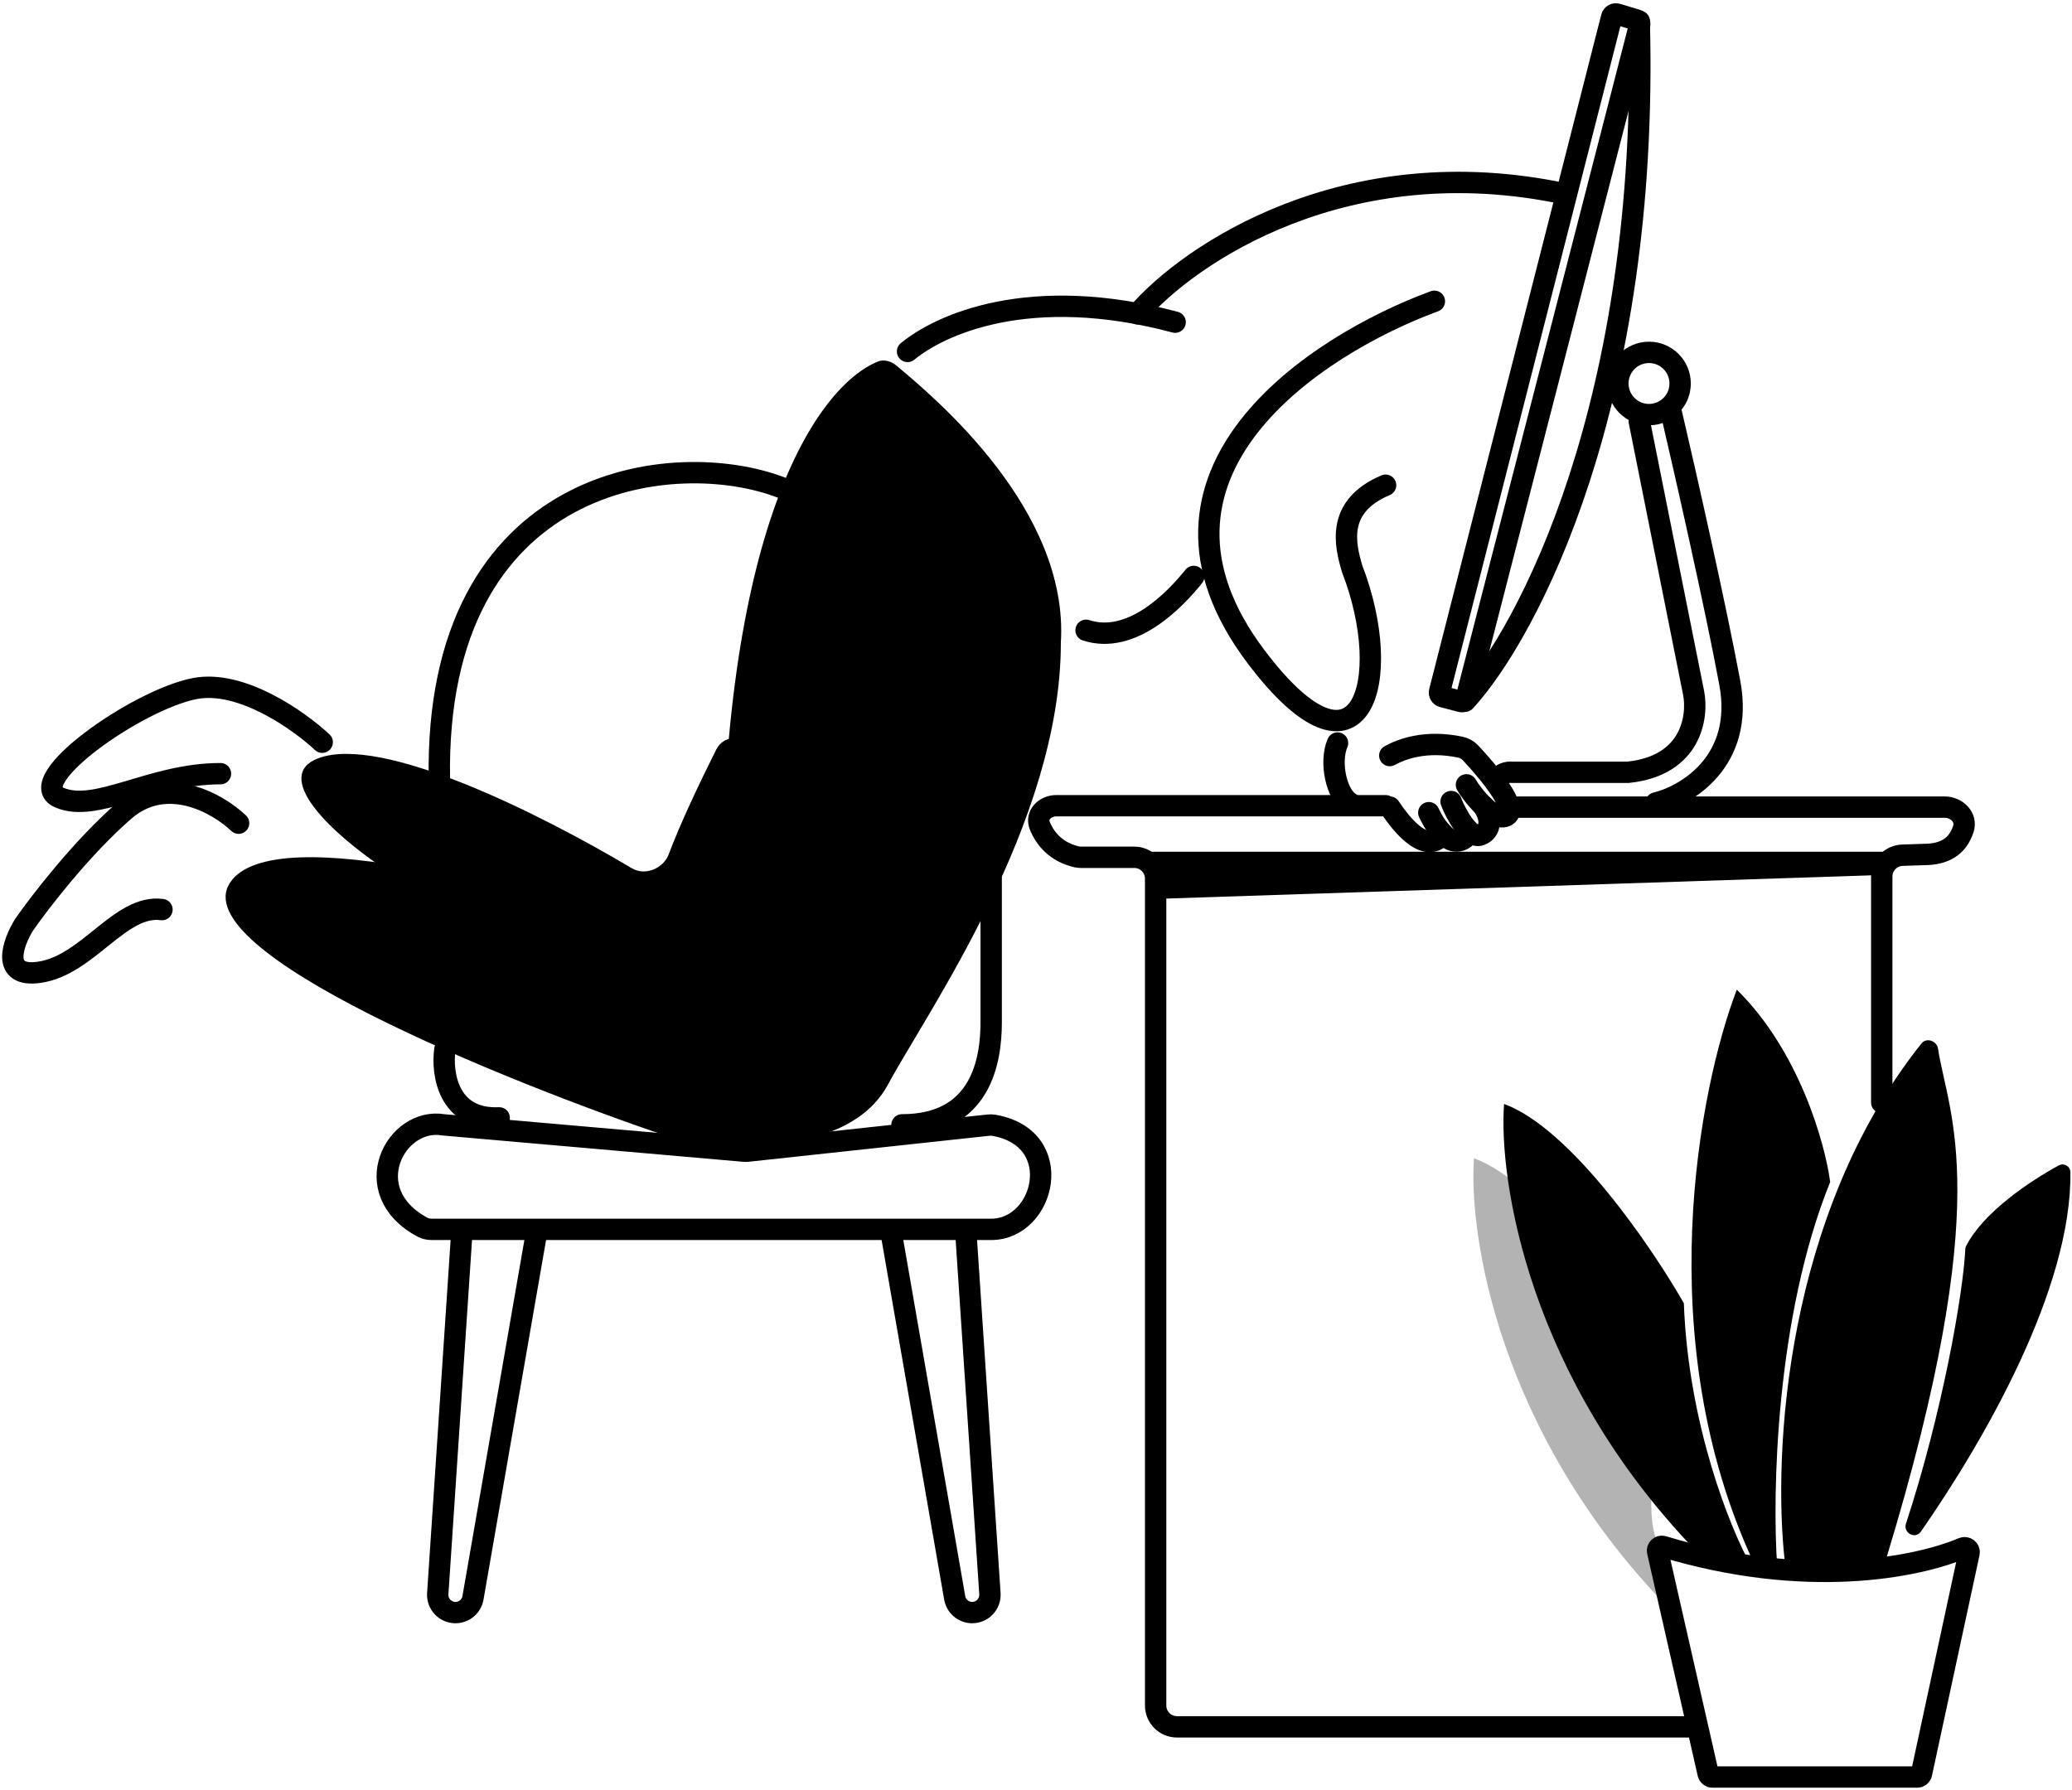 <svg width="485" height="419" viewBox="0 0 485 419" fill="none" xmlns="http://www.w3.org/2000/svg">
<path d="M377.248 4.01L336.973 161.888C336.837 162.421 337.156 162.963 337.687 163.102L341.954 164.225C342.49 164.366 343.038 164.044 343.177 163.508L383.79 5.888C383.924 5.368 383.623 4.835 383.109 4.681L378.504 3.3C377.96 3.136 377.388 3.459 377.248 4.01Z" stroke="black" stroke-width="5" stroke-linecap="round"/>
<path d="M168.948 216.481C168.281 122.92 191.452 90.423 205.41 84.669C206.911 84.05 208.584 84.542 209.828 85.584L209.982 85.714C219.114 93.362 250.245 119.432 248.317 150.5C248.317 192.583 217.003 236.903 207.869 253.866C198.735 270.83 170.136 269.199 156.978 266.263C118.048 253.105 42.93 222.744 53.891 206.564C64.153 191.416 126.489 208.824 162.152 221.368C165.476 222.537 168.973 220.005 168.948 216.481Z" fill="black"/>
<path d="M254.217 147.55C264.944 151.037 275.135 140.309 279.426 134.946" stroke="black" stroke-width="5" stroke-linecap="round"/>
<path d="M55.852 192.707C51.067 188.14 39.019 181.158 29.101 189.771C19.184 198.383 9.31 211.193 5.613 216.521C3.003 220.762 0.067 228.918 9.202 227.613C20.619 225.982 28.123 211.628 37.91 212.933" stroke="black" stroke-width="5" stroke-linecap="round"/>
<path d="M156.536 199.975C159.196 192.872 163.723 183.309 167.657 175.464C169.517 171.755 174.711 171.945 176.108 175.852C184.034 198.018 188.511 229.626 160.24 229.4C119.462 229.074 53.891 185.359 74.443 177.53C89.275 171.88 126.282 190.405 147.915 203.267C150.998 205.1 155.277 203.334 156.536 199.975Z" fill="black"/>
<path d="M75.422 173.751C70.006 168.678 56.454 159.065 45.572 161.196C31.969 163.859 5.141 182.882 13.832 186.687C22.523 190.491 35.296 181.118 51.607 181.118" stroke="black" stroke-width="5" stroke-linecap="round"/>
<path d="M183.076 114.218C158.156 104.475 101.628 110.894 102.844 182.423" stroke="black" stroke-width="5" stroke-linecap="round"/>
<path d="M232.009 182.423V239.309C232.009 248.158 229.726 263.327 211.131 263.327" stroke="black" stroke-width="5" stroke-linecap="round"/>
<path d="M175.08 269.473L231.379 263.395C231.797 263.35 232.233 263.356 232.647 263.43C249.825 266.46 244.579 287.794 232.009 287.794H101.027C100.277 287.794 99.522 287.627 98.862 287.271C83.32 278.886 92.623 261.41 103.803 263.327L174.107 269.483C174.431 269.511 174.757 269.508 175.08 269.473Z" stroke="black" stroke-width="5" stroke-linecap="round"/>
<path d="M108.127 288.12L102.467 373.072C102.308 375.471 104.211 377.505 106.615 377.505V377.505C108.636 377.505 110.365 376.052 110.711 374.06L125.66 288.12" stroke="black" stroke-width="5" stroke-linecap="round"/>
<path d="M226.055 288.12L231.714 373.072C231.874 375.471 229.971 377.505 227.566 377.505V377.505C225.545 377.505 223.817 376.052 223.471 374.06L208.521 288.12" stroke="black" stroke-width="5" stroke-linecap="round"/>
<path d="M104.13 245.711C103.368 251.257 104.847 262.218 116.852 261.696" stroke="black" stroke-width="5" stroke-linecap="round"/>
<path d="M212.436 82.273C219.939 76.074 240.883 66.288 275.071 75.422" stroke="black" stroke-width="5" stroke-linecap="round"/>
<path d="M266.263 73.464C278.224 59.545 315.001 34.448 366.414 45.409" stroke="black" stroke-width="5" stroke-linecap="round"/>
<path d="M335.749 70.528C307.911 80.75 261.66 110.866 293.992 153.716C318.607 186.338 326.615 159.261 316.502 133.163C314.871 127.618 312.587 118.549 324.331 113.59" stroke="black" stroke-width="5" stroke-linecap="round"/>
<path d="M313.083 173.941C311.125 178.509 312.886 186.142 316.018 187.969" stroke="black" stroke-width="5" stroke-linecap="round"/>
<path d="M325.31 176.877C328.092 175.331 333.805 173.2 341.893 174.925C342.785 175.116 343.59 175.588 344.215 176.252C348.667 180.982 355.382 189.207 352.712 190.905C349.842 192.732 344.557 186.012 343.252 183.728" stroke="black" stroke-width="5" stroke-linecap="round"/>
<path d="M347.167 188.622C349.124 191.558 349.124 194.494 346.514 195.472C343.904 196.451 340.642 190.253 339.664 187.643" stroke="black" stroke-width="5" stroke-linecap="round"/>
<path d="M343.904 194.82C343.469 196.138 340.911 198.38 338.032 195.472C336.075 193.495 335.423 192.21 334.444 190.252" stroke="black" stroke-width="5" stroke-linecap="round"/>
<path d="M324.331 188.622H247.267C244.577 188.622 242.38 190.823 243.396 193.313C244.614 196.295 247.18 199.515 252.103 200.598C252.405 200.665 252.717 200.692 253.026 200.692H265.504C268.265 200.692 270.504 202.93 270.504 205.692V399.256C270.504 402.017 272.742 404.256 275.504 404.256H396.426" stroke="black" stroke-width="5" stroke-linecap="round"/>
<path d="M269.199 199.387V210.479L442.098 204.775V199.387H269.199Z" fill="black"/>
<path d="M440.467 258.107V205.202C440.467 202.505 442.605 200.294 445.3 200.204L450.254 200.039C455.125 200.039 458.214 198.221 459.575 194.04C460.451 191.353 458.024 188.948 455.197 188.948H353.691" stroke="black" stroke-width="5" stroke-linecap="round"/>
<path d="M337.38 195.472C336.184 197.538 332.095 199.126 325.31 188.948" stroke="black" stroke-width="5" stroke-linecap="round"/>
<path d="M342.926 164.155C357.606 148.17 386.052 94.213 383.704 4.958" stroke="black" stroke-width="5" stroke-linecap="round"/>
<circle cx="385.987" cy="89.775" r="7.287" stroke="black" stroke-width="5"/>
<path d="M383.704 98.584L396.427 162.198C397.514 167.744 395.97 179.227 381.094 180.793H354.017C352.93 180.684 350.755 180.988 350.755 183.076" stroke="black" stroke-width="5" stroke-linecap="round"/>
<path d="M387.619 187.969C394.796 186.229 408.301 178.183 404.909 159.914C401.516 141.645 394.361 110.11 391.207 96.626" stroke="black" stroke-width="5" stroke-linecap="round"/>
<path d="M399.838 415.222L388.006 363.223C387.834 362.469 388.556 361.816 389.295 362.04C422.596 372.142 448.678 366.967 459.446 362.398C460.22 362.069 461.081 362.747 460.904 363.57L449.771 415.211C449.672 415.671 449.265 416 448.794 416H400.813C400.346 416 399.942 415.677 399.838 415.222Z" stroke="black" stroke-width="5" stroke-linecap="round"/>
<path d="M449.773 244.262C417.922 284.237 414.914 340.03 417.772 365.52C417.875 366.44 418.603 367.138 419.526 367.217C425.795 367.754 436.609 367.974 440.903 365.467C441.269 365.253 441.517 364.873 441.641 364.467C467.229 280.209 456.116 261.433 453.635 245.473C453.351 243.647 450.925 242.817 449.773 244.262Z" fill="black"/>
<path d="M484.627 274.428C484.959 301.714 464.387 337.339 449.633 358.547C448.315 360.442 445.42 358.861 446.142 356.667C454.585 330.994 459.538 302.814 460.023 292.439C460.036 292.161 460.1 291.907 460.227 291.66C464.277 283.789 475.086 276.531 481.887 272.833C483.129 272.158 484.61 273.014 484.627 274.428Z" fill="black"/>
<path d="M406.539 231.683C421.154 246.037 427.2 267.677 428.396 276.702C415.608 308.281 414.804 349.885 416 366.74C414.173 366.74 411.541 366.088 410.454 365.761C386.183 313.565 397.731 254.628 406.539 231.683Z" fill="black"/>
<path d="M387.108 317.807C388.152 346.254 384.139 354.561 388.923 363.152C385.792 363.152 392.763 376.745 389.718 375.549C350.832 335.097 343.72 289.099 345.025 271.157C360.684 276.898 379.605 304.649 387.108 317.807Z" fill="black" fill-opacity="0.3"/>
<path d="M394.143 305.084C395.187 333.53 405.017 357.823 409.801 366.414C406.67 366.414 399.797 364.022 396.753 362.825C357.867 322.374 350.755 276.376 352.06 258.434C367.719 264.175 386.64 291.926 394.143 305.084Z" fill="black"/>
</svg>
